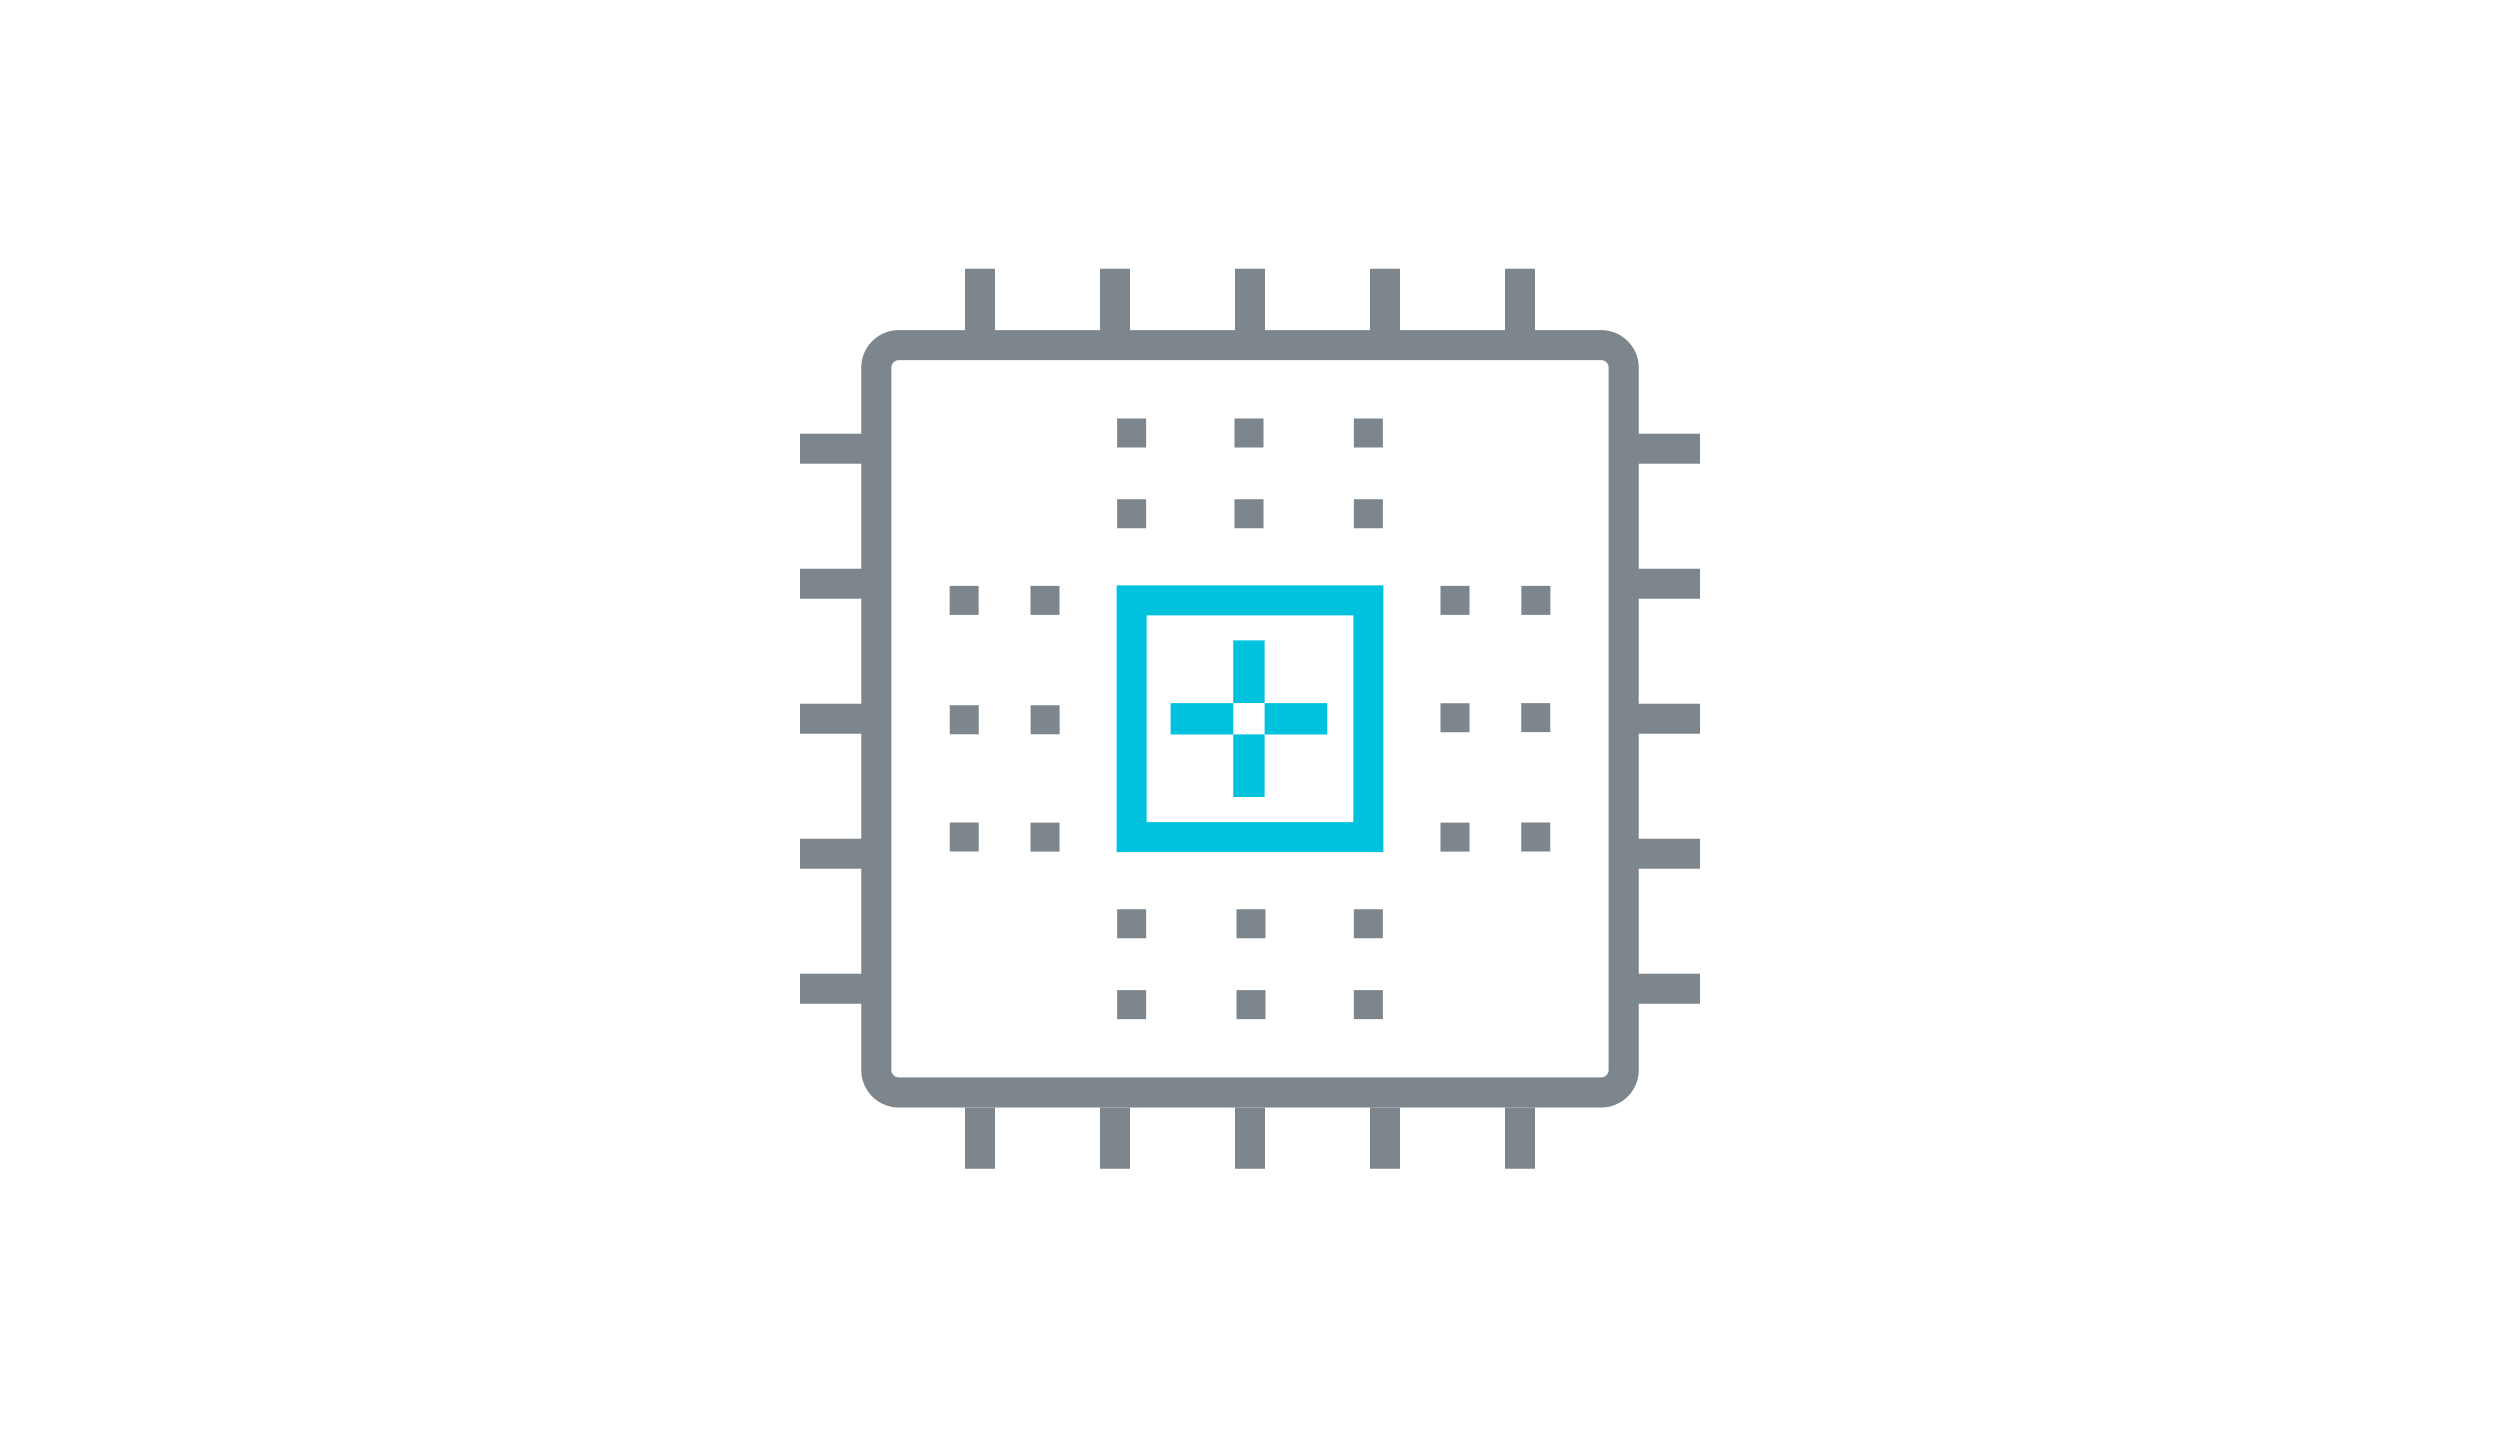 <svg id="Layer_1" data-name="Layer 1" xmlns="http://www.w3.org/2000/svg" width="200" height="115" viewBox="0 0 200 115"><defs><style>.cls-1{fill:#00c1de;}.cls-2{fill:#7d868c;}</style></defs><path class="cls-1" d="M110.67,68.17H89.33V46.83h21.34Zm-18.94-2.4h16.54V49.23H91.73Z"/><g id="Vector_Smart_Object" data-name="Vector Smart Object"><rect class="cls-1" x="101.17" y="56.25" width="5.01" height="2.51"/><rect class="cls-1" x="93.65" y="56.25" width="5.01" height="2.51"/><rect class="cls-1" x="98.66" y="51.23" width="2.51" height="5.01"/><rect class="cls-1" x="98.66" y="58.75" width="2.51" height="5.01"/></g><rect class="cls-2" x="82.44" y="65.81" width="2.32" height="2.32" transform="translate(16.63 150.57) rotate(-90)"/><rect class="cls-2" x="82.44" y="56.43" width="2.32" height="2.32" transform="translate(26.02 141.18) rotate(-90)"/><rect class="cls-2" x="82.44" y="46.87" width="2.32" height="2.32" transform="translate(35.57 131.63) rotate(-90)"/><rect class="cls-2" x="75.98" y="65.81" width="2.32" height="2.32" transform="translate(10.17 144.1) rotate(-90)"/><rect class="cls-2" x="75.98" y="56.43" width="2.32" height="2.32" transform="translate(19.55 134.72) rotate(-90)"/><rect class="cls-2" x="75.98" y="46.87" width="2.32" height="2.32" transform="translate(29.1 125.17) rotate(-90)"/><rect class="cls-2" x="108.31" y="72.74" width="2.32" height="2.32" transform="translate(218.94 147.8) rotate(-180)"/><rect class="cls-2" x="98.93" y="72.74" width="2.32" height="2.32" transform="translate(200.17 147.8) rotate(-180)"/><rect class="cls-2" x="89.37" y="72.74" width="2.32" height="2.32" transform="translate(181.06 147.8) rotate(-180)"/><rect class="cls-2" x="108.31" y="79.2" width="2.32" height="2.32" transform="translate(218.94 160.73) rotate(-180)"/><rect class="cls-2" x="98.93" y="79.2" width="2.32" height="2.32" transform="translate(200.17 160.73) rotate(-180)"/><rect class="cls-2" x="89.37" y="79.2" width="2.32" height="2.32" transform="translate(181.06 160.73) rotate(-180)"/><rect class="cls-2" x="115.24" y="46.87" width="2.32" height="2.32" transform="translate(164.43 -68.37) rotate(90)"/><rect class="cls-2" x="115.24" y="56.26" width="2.32" height="2.32" transform="translate(173.82 -58.98) rotate(90)"/><rect class="cls-2" x="115.24" y="65.81" width="2.32" height="2.32" transform="translate(183.37 -49.43) rotate(90)"/><rect class="cls-2" x="121.7" y="46.87" width="2.32" height="2.32" transform="translate(170.9 -74.83) rotate(90)"/><rect class="cls-2" x="121.7" y="56.26" width="2.32" height="2.32" transform="translate(180.28 -65.45) rotate(90)"/><rect class="cls-2" x="121.7" y="65.81" width="2.32" height="2.32" transform="translate(189.83 -55.9) rotate(90)"/><rect class="cls-2" x="89.37" y="39.94" width="2.32" height="2.32"/><rect class="cls-2" x="98.76" y="39.94" width="2.32" height="2.32"/><rect class="cls-2" x="108.31" y="39.94" width="2.32" height="2.32"/><rect class="cls-2" x="89.37" y="33.48" width="2.32" height="2.32"/><rect class="cls-2" x="98.76" y="33.48" width="2.32" height="2.32"/><rect class="cls-2" x="108.31" y="33.48" width="2.32" height="2.32"/><rect class="cls-2" x="77.2" y="88.6" width="2.4" height="4.9"/><rect class="cls-2" x="120.4" y="88.6" width="2.4" height="4.9"/><rect class="cls-2" x="109.6" y="88.6" width="2.4" height="4.9"/><rect class="cls-2" x="98.8" y="88.6" width="2.4" height="4.9"/><rect class="cls-2" x="88" y="88.6" width="2.4" height="4.9"/><path class="cls-2" d="M136,37.1V34.7h-4.9V29.41a3,3,0,0,0-3-3h-5.3V21.5h-2.4v4.91H112V21.5h-2.4v4.91h-8.4V21.5H98.8v4.91H90.4V21.5H88v4.91H79.6V21.5H77.2v4.91H71.9a3,3,0,0,0-3,3V34.7H64v2.4h4.9v8.4H64v2.4h4.9v8.4H64v2.4h4.9v8.4H64v2.4h4.9v8.4H64v2.4h4.9v5.3a3,3,0,0,0,3,3h56.2a3,3,0,0,0,3-3V80.3H136V77.9h-4.9V69.5H136V67.1h-4.9V58.7H136V56.3h-4.9V47.9H136V45.5h-4.9V37.1Zm-7.31,48.5a.6.6,0,0,1-.59.59H71.9a.6.6,0,0,1-.59-.59V29.41a.6.6,0,0,1,.59-.6h56.2a.6.6,0,0,1,.59.6Z"/></svg>